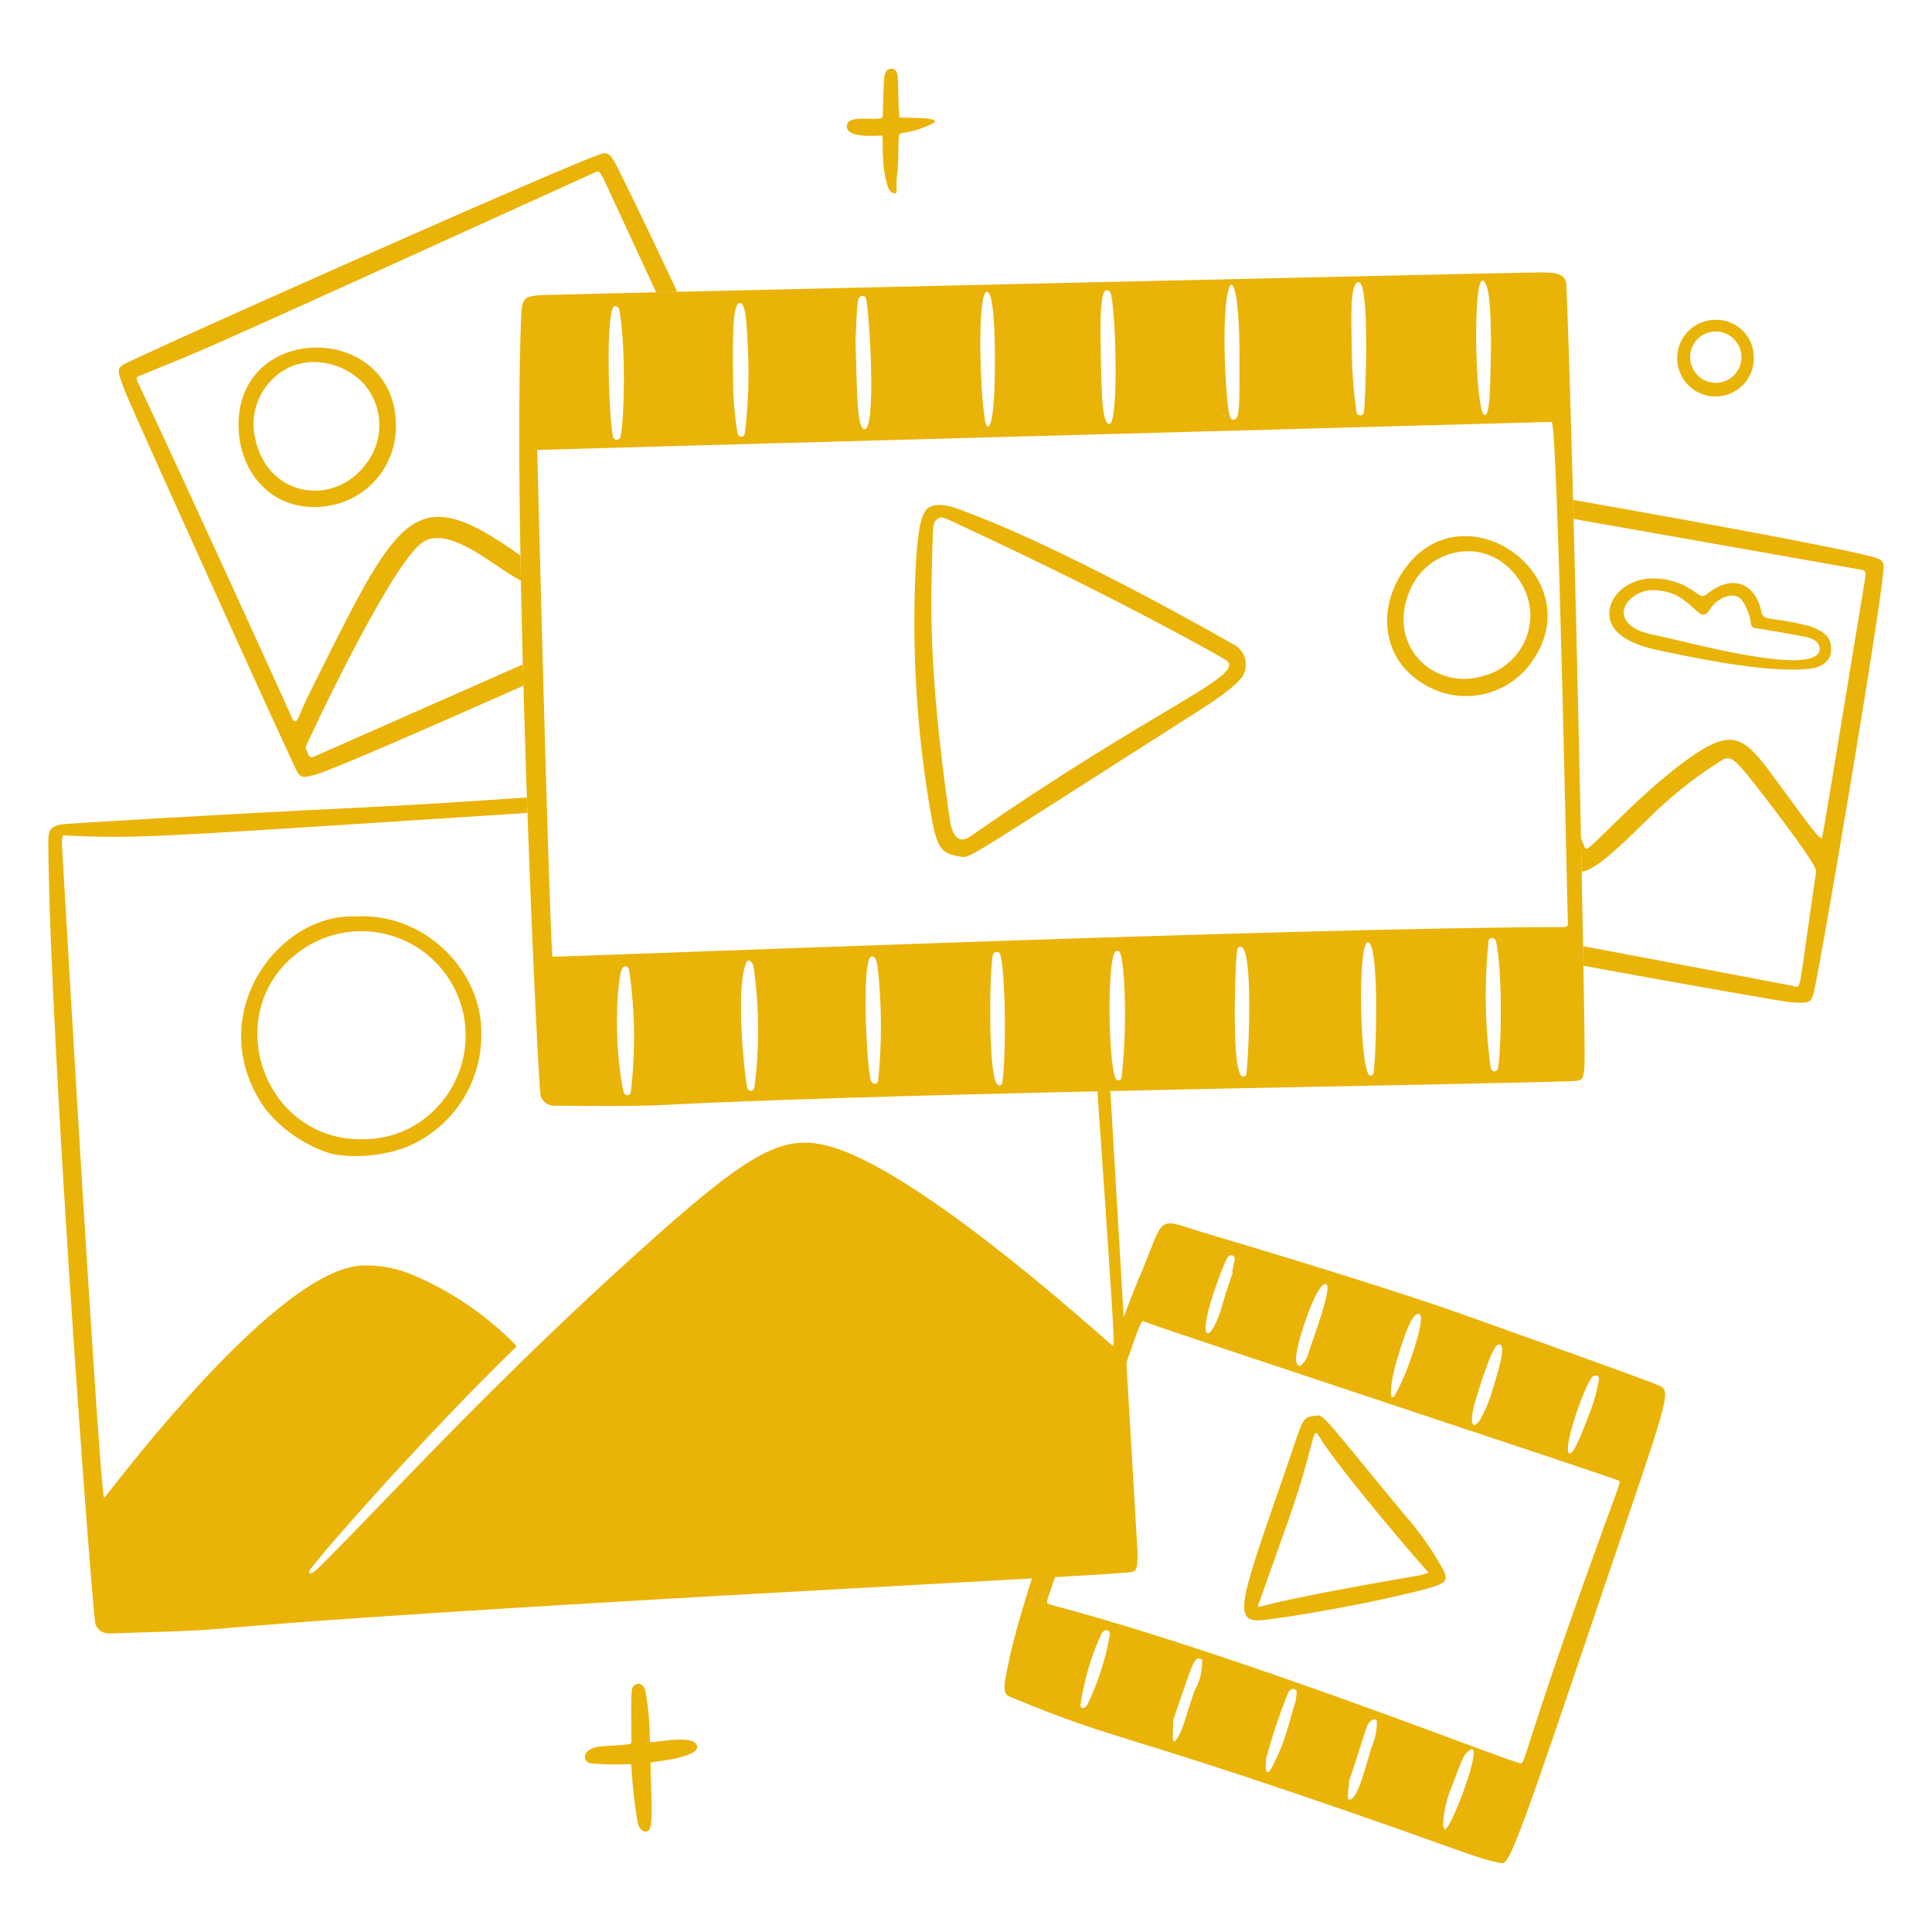 <svg xmlns="http://www.w3.org/2000/svg" fill="none" viewBox="0 0 400 400" id="Media-Content-Multiple-Content--Streamline-Milano.svg" height="400" width="400"><desc>Media Content Multiple Content Streamline Illustration: https://streamlinehq.com</desc><g id="media-content-multiple-content--media-content-multiple-content"><g id="details"><path id="vector" fill="#eab308" d="M134.524 359.63c0 1.126 0.066 1.098 0.57 1.054 2.102 -0.184 8.774 -1.44 9.232 0.8 0.444 2.184 -7 3.04 -9.25 3.35 -0.35 0.048 -0.42 0.094 -0.4 0.628 0.286 10.18 0.622 13.686 -0.916 13.74 -0.716 0.024 -1.552 -0.57 -1.788 -2.112 -0.586 -3.526 -0.987 -7.078 -1.2 -10.646 -0.108 -1.636 0.06 -1.158 -1.34 -1.162 -2.299 0.086 -4.601 0.026 -6.892 -0.178 -0.302 0.01 -0.598 -0.078 -0.846 -0.252 -0.247 -0.172 -0.432 -0.42 -0.527 -0.708 -0.095 -0.286 -0.095 -0.594 0.001 -0.882 0.095 -0.286 0.28 -0.534 0.528 -0.706 1.876 -1.4 3.584 -0.838 8.6 -1.444 0.52 -0.062 0.434 -0.564 0.434 -1.126 0.018 -10.526 -0.22 -10.52 0.782 -11.164 0.884 -0.57 1.704 0 2.04 1 0.627 3.232 0.953 6.516 0.972 9.808Z" stroke-width="1"></path><path id="vector_2" fill="#eab308" d="M183 16.868c0.062 -1.4 0.284 -2.71 1.686 -2.628 1.826 0.106 0.938 3.054 1.534 10.09 4.018 0.108 8.058 0.022 7.2 1.054 -1.951 1.063 -4.073 1.777 -6.27 2.108 -1.574 0.264 -0.878 -0.14 -1.31 7.94 -0.221 1.344 -0.288 2.709 -0.2 4.068 0.118 1.014 -1.368 0.502 -1.758 -0.656 -1.652 -4.904 -0.87 -10.038 -1.25 -10.766 -0.068 -0.13 -7.826 0.88 -7.278 -2.214 0.43 -2.436 7.456 -0.444 7.4 -1.74 0.02 0.2 0.046 -2.464 0.246 -7.256Z" stroke-width="1"></path><path id="vector_3" fill="#eab308" d="M355.32 66.212c1.042 -0.003 2.074 0.204 3.034 0.607 0.962 0.404 1.832 0.996 2.558 1.742 0.728 0.746 1.298 1.631 1.678 2.601 0.378 0.971 0.56 2.008 0.53 3.049 -0.012 1.574 -0.492 3.108 -1.378 4.409 -0.886 1.301 -2.138 2.309 -3.598 2.896 -1.46 0.587 -3.062 0.728 -4.602 0.403 -1.54 -0.325 -2.948 -1.1 -4.046 -2.226 -1.1 -1.127 -1.838 -2.555 -2.124 -4.102 -0.286 -1.548 -0.104 -3.145 0.52 -4.59 0.624 -1.445 1.664 -2.671 2.986 -3.524 1.322 -0.853 2.868 -1.293 4.442 -1.266Zm-5.4 7.628c-0.022 1.052 0.268 2.088 0.834 2.974 0.568 0.887 1.384 1.586 2.35 2.008 0.964 0.422 2.032 0.548 3.068 0.362 1.036 -0.186 1.992 -0.675 2.75 -1.406 0.758 -0.731 1.282 -1.67 1.504 -2.699 0.224 -1.029 0.136 -2.1 -0.252 -3.079 -0.386 -0.979 -1.056 -1.821 -1.922 -2.419 -0.866 -0.598 -1.89 -0.926 -2.942 -0.941 -0.696 -0.017 -1.39 0.105 -2.038 0.358 -0.65 0.253 -1.242 0.632 -1.744 1.116 -0.502 0.484 -0.902 1.062 -1.18 1.701 -0.276 0.639 -0.422 1.327 -0.432 2.024h0.004Z" stroke-width="1"></path></g><g id="image-1"><path id="vector_4" fill="#eab308" d="M81.974 88.484c-0.041 4.255 -1.711 8.333 -4.668 11.393 -2.956 3.061 -6.973 4.872 -11.224 5.061 -9.768 0.64 -16.262 -6.956 -16.672 -15.974 -1.036 -22.676 32.932 -22.51 32.564 -0.48Zm-25.6 -9.95c-1.541 1.518 -2.679 3.396 -3.311 5.465 -0.632 2.069 -0.737 4.263 -0.307 6.383 2.318 12.626 16.446 14.716 23.07 5.6 1.86 -2.398 2.821 -5.372 2.714 -8.405 -0.106 -3.033 -1.273 -5.933 -3.296 -8.195 -4.188 -4.544 -12.926 -6.772 -18.866 -0.848h-0.004Z" stroke-width="1"></path><path id="Subtract" fill="#eab308" fill-rule="evenodd" d="M108.366 141.969C87.474 151.237 67.846 159.77 65.398 160.344c-0.277 0.065 -0.538 0.134 -0.786 0.2 -1.298 0.344 -2.215 0.586 -2.922 -0.442 -0.842 -1.224 -34.042 -74.724 -35.6 -78.572 -2.035 -5.009 -1.676 -5.257 -0.69 -5.938 0.029 -0.02 0.059 -0.041 0.09 -0.062 1.978 -1.372 97.51 -43.96 99.558 -43.82 1.42 0.097 1.738 0.75 4.186 5.775 0.568 1.166 1.251 2.568 2.088 4.253 0.997 2.005 4.505 9.356 8.902 18.679 -1.507 0.035 -2.966 0.07 -4.374 0.103 -1.324 -2.858 -2.638 -5.69 -3.861 -8.327 -3.361 -7.248 -6.04 -13.025 -6.392 -13.815 -1.415 -3.138 -1.581 -3.064 -2.456 -2.673l-0.024 0.011c-78.241 35.577 -80.218 36.38 -88.013 39.547 -1.532 0.623 -3.289 1.336 -5.895 2.423 -0.08 0.033 -0.156 0.064 -0.227 0.092 -0.647 0.257 -0.925 0.368 -0.437 1.398C37.236 97.516 60.8 149.2 60.592 148.998c0.732 0.651 0.802 0.489 1.621 -1.411 0.425 -0.985 1.051 -2.437 2.075 -4.485 0.547 -1.095 1.08 -2.164 1.6 -3.208 16.832 -33.756 20.129 -40.367 41.516 -25.11 0.115 0.082 0.222 0.161 0.323 0.235 0.008 0.005 0.015 0.011 0.023 0.016 0.029 1.711 0.061 3.432 0.095 5.162 -1.325 -0.621 -2.995 -1.75 -4.839 -2.997 -5.26 -3.555 -11.936 -8.069 -16.067 -4.493 -6.968 6.044 -23.258 40.864 -23.698 42.044 0.104 0.247 0.195 0.474 0.276 0.679 0.445 1.118 0.637 1.6 1.442 1.245 17.008 -7.526 31.333 -13.851 43.288 -19.117 0.039 1.471 0.079 2.942 0.12 4.411Z" clip-rule="evenodd" stroke-width="1"></path></g><g id="image-3"><path id="vector_5" fill="#eab308" d="M317.146 137.022c-2.442 3.486 -6.126 5.903 -10.296 6.755 -4.17 0.852 -8.508 0.073 -12.12 -2.177 -8.416 -5 -9.476 -14.932 -4.714 -22.6 11.984 -19.282 39.892 0.062 27.13 18.022Zm-15.488 -22.682c-2.128 0.382 -4.128 1.288 -5.82 2.637 -1.69 1.349 -3.018 3.098 -3.862 5.089 -5.23 11.726 5.242 21.438 15.862 17.664 2.888 -0.926 5.36 -2.835 6.986 -5.396 1.628 -2.56 2.304 -5.61 1.914 -8.618 -0.888 -6.116 -6.83 -12.9 -15.08 -11.376Z" stroke-width="1"></path><path id="vector_6" fill="#eab308" d="M334.984 131c-5 -4.706 1.032 -13.368 10.95 -10.78 5.292 1.38 5.8 4.122 7.35 2.856 4.726 -3.882 8.62 -2.544 10.412 0.784 1.526 2.834 0.292 3.744 2.758 4.248 2.786 0.319 5.546 0.834 8.26 1.542 4.39 1.504 4.302 3.48 4.382 4.528 0.2 2.686 -1.942 4.06 -4.74 4.324 -8.076 0.76 -21.066 -1.766 -29.978 -3.656 -1.578 -0.336 -6.59 -1.208 -9.394 -3.846Zm9.17 0.828c5.558 1.174 30.846 8.122 32.528 3 0.148 -0.448 0.31 -2.276 -2.654 -2.924 -1.35 -0.294 -9.138 -1.688 -10.12 -1.776 -0.87 -0.078 -1.224 -0.21 -1.4 -0.972 -0.198 -1.775 -0.844 -3.47 -1.876 -4.928 -1.6 -1.942 -5.044 -0.58 -6.622 1.954 -2.444 3.924 -3.47 -4.22 -12.216 -3.982 -3.43 0.094 -7.064 3.542 -5.026 6.4 1.554 2.2 4.978 2.72 7.386 3.228Z" stroke-width="1"></path><path id="Subtract_2" fill="#eab308" fill-rule="evenodd" d="M327.834 199.953c21.466 3.925 40.79 7.335 42.594 7.511 4.392 0.432 4.558 -0.192 4.856 -1.31l0.006 -0.022c-0.01 3.668 15.11 -85.39 14.684 -89.024 -0.086 -0.722 -0.368 -1.272 -1.696 -1.664 -5.556 -1.645 -35.782 -7.244 -62.588 -11.934 0.034 1.298 0.068 2.607 0.102 3.926 13.12 2.333 31.94 5.655 59.532 10.516l0.018 0.003c0.952 0.167 1.128 0.198 0.52 3.597 -0.15 0.837 -1.168 7.04 -2.454 14.892 -2.432 14.827 -5.826 35.534 -6.17 37.092 -0.836 -0.192 -0.918 -0.302 -8.964 -11.259 -0.356 -0.486 -0.728 -0.992 -1.116 -1.521 -5.92 -8.062 -8.314 -10.08 -16.8 -4.22 -6.504 4.488 -12.922 10.788 -17.17 14.958 -1.944 1.909 -3.434 3.372 -4.27 4.01 -0.66 0.505 -0.82 0.052 -1.138 -0.851 -0.04 -0.115 -0.082 -0.238 -0.13 -0.367 -0.11 -0.298 -0.218 -0.592 -0.326 -0.882 0.05 2.415 0.098 4.778 0.144 7.079 2.962 -0.389 7.774 -5.096 13.598 -10.795 0.62 -0.607 1.252 -1.225 1.894 -1.85 4.162 -3.918 8.698 -7.418 13.542 -10.452 1.536 -1 2.6 0.012 4.166 1.736 1.8 1.98 15.58 19.716 15.35 21.278 -3.054 20.686 -3.122 23.69 -3.914 23.894 -0.194 0.05 -0.43 -0.066 -0.764 -0.134 0.122 -0.002 -16.232 -3.112 -43.578 -8.274 0.026 1.402 0.05 2.759 0.072 4.067Z" clip-rule="evenodd" stroke-width="1"></path></g><g id="video small"><path id="vector_7" fill="#eab308" d="M266.2 304.29c3.862 -11.126 3.166 -10.778 6.436 -11.224 1.474 -0.2 2.292 1.372 17.8 20.134 3.304 3.694 6.168 7.76 8.532 12.116 1.092 2.556 0.162 2.8 -10.04 5.2 -5.484 1.296 -20.2 4.12 -27.47 4.902 -6.538 0.712 -4.678 -3.956 4.742 -31.128Zm6.722 -7.16c-1.214 -2.014 -0.8 2.478 -6.4 18.258 -6.134 17.242 -6.116 17.188 -6.124 17.246 1.2 0.176 -0.112 -0.66 32.2 -6.254 1.096 -0.13 2.172 -0.4 3.2 -0.8 -0.198 0.002 -18.434 -21.104 -22.866 -28.45h-0.01Z" stroke-width="1"></path><path id="Subtract_3" fill="#eab308" fill-rule="evenodd" d="M241.244 253.48c-1.608 0.71 -2.278 3.548 -5.032 10.256 -0.752 0.75 -24.044 63.118 -27.406 80.544 -0.096 0.498 -0.198 0.984 -0.296 1.454 -0.568 2.72 -1.022 4.896 0.426 5.496 12.276 5.08 17.24 6.61 26.684 9.524 6.87 2.12 16.11 4.97 32.262 10.45 15.144 5.136 24.122 8.352 29.964 10.442 7.024 2.514 9.512 3.404 12.72 4.06 0.014 0.002 0.026 0.006 0.04 0.008 1.516 0.312 2.066 0.424 15.784 -40.222 16.94 -50.172 19.644 -56.398 17.898 -58.126 -0.272 -0.268 -0.65 -0.428 -1.098 -0.626 -3.044 -1.35 -42.78 -15.488 -44.63 -16.112 -14.302 -4.82 -32.05 -10.28 -48.516 -15.174 -5.152 -1.532 -7.356 -2.612 -8.8 -1.974Zm73.636 111.636c-0.166 0.018 -0.346 -0.114 -0.622 -0.24 -0.002 0.166 -4.36 -1.448 -11.498 -4.092 -18.7 -6.928 -56.474 -20.92 -84.924 -28.46 -0.524 -0.138 -0.842 -0.206 -0.976 -0.402 -0.278 -0.402 0.222 -1.342 1.284 -4.544 16.704 -50.33 17.846 -53.934 18.538 -53.85 0.09 0.01 0.174 0.086 0.282 0.126 3.202 1.202 26.826 9.052 50.102 16.784 23.69 7.872 47.018 15.624 48.076 16.12 0.052 0.026 0.096 0.046 0.13 0.08 0.33 0.33 -0.5 1.826 -6.96 19.92 -12.126 33.962 -12.54 38.462 -13.432 38.558Zm-25.532 -83.99c1.614 -5.36 3.176 -9.538 4.494 -9.072 1.86 0.658 -4.298 17.264 -5.606 17.272 -0.488 -0.076 -0.394 -3.2 1.112 -8.2Zm-24.344 81.234c-1.934 4.512 -3.198 6.69 -2.878 1.822 1.21 -4.568 2.706 -9.058 4.474 -13.44 0.724 -1.748 1.966 -0.96 1.862 -0.376 -0.034 0.688 -0.126 1.372 -0.274 2.044 -0.256 0.732 -0.538 1.732 -0.858 2.872 -0.604 2.15 -1.348 4.798 -2.326 7.078Zm64.742 -77.37c0.284 -0.3 1.556 -0.412 1.27 0.758 -0.45 2.622 -1.198 5.184 -2.228 7.636 -1.35 3.634 -3.036 7.7 -3.8 7.566 -1.73 -0.304 2.958 -14.054 4.758 -15.96Zm-25.882 77.718c0.064 -0.054 0.132 -0.112 0.206 -0.178 3.53 -3.13 -2.848 14.22 -4.618 15.992 -0.578 0.586 -0.704 -0.74 -0.66 -1.014 0.182 -2.792 0.85 -5.53 1.978 -8.09 2.172 -5.924 2.382 -6.102 3.094 -6.71Zm-35.228 -80.148c-0.368 -0.646 -0.514 -1.292 0.176 -4.23v-0.004c0.848 -3.622 4.142 -13.24 5.762 -12.438 1.076 0.53 -1.372 7.568 -2.896 11.944 -0.498 1.438 -0.9 2.588 -1.042 3.126 -0.294 0.658 -0.73 1.242 -1.274 1.714 -0.052 0.048 -0.114 0.084 -0.182 0.104 -0.066 0.022 -0.138 0.026 -0.208 0.016 -0.07 -0.01 -0.136 -0.038 -0.194 -0.078 -0.058 -0.04 -0.108 -0.092 -0.142 -0.154Zm-25.742 77.776c-0.13 -0.304 -0.08 -0.688 0.004 -4.206v0.002c0.644 -1.858 1.19 -3.46 1.662 -4.84 2.578 -7.55 2.878 -8.426 4.176 -7.78 0.258 0.128 0.214 0.32 0.17 0.516 -0.02 0.092 -0.042 0.186 -0.03 0.272 0.002 1.886 -0.48 3.74 -1.4 5.386 -0.624 1.64 -1.128 3.254 -1.588 4.728 -0.916 2.934 -1.66 5.312 -2.83 6.244 -0.072 -0.15 -0.126 -0.232 -0.164 -0.322Zm40.354 3.824c-0.986 3.454 -2.486 8.722 -3.95 8.418l-0.008 0.002c-0.368 -0.076 -0.218 -1.328 -0.084 -2.458 0.062 -0.53 0.122 -1.034 0.124 -1.378 1.554 -4.692 2.338 -7.168 2.812 -8.67 0.472 -1.488 0.638 -2.016 0.954 -2.796 0.59 -1.444 1.986 -1.61 1.974 -0.844 0.012 1.742 -0.328 3.468 -1 5.076 -0.194 0.444 -0.476 1.434 -0.822 2.65Zm22.352 -69.268c-1.036 0.676 -1.116 -1.198 -0.4 -3.892 0.722 -2.696 3.628 -12.092 4.9 -12.574 1.938 -0.736 0.338 4.602 -0.698 8.06 -0.15 0.5 -0.288 0.962 -0.402 1.36 -0.414 1.446 -2.118 6.208 -3.4 7.046Zm-80.3 57.692c-0.576 1.302 -1.532 1.288 -1.6 0.574 0.162 -1.384 0.41 -2.758 0.744 -4.112 0.76 -3.636 1.932 -7.172 3.492 -10.542 0.558 -1.456 2.134 -1.282 1.8 0.238 -0.864 4.79 -2.354 9.444 -4.436 13.842Zm29.94 -89.186 0.006 0.002c-0.196 0.596 -0.398 1.19 -0.602 1.784 -0.514 1.51 -1.032 3.024 -1.446 4.57 -2.402 8.928 -6.222 9.332 -0.888 -5.04 0.524 -1.53 1.152 -3.022 1.882 -4.466 0.602 -0.694 1.684 -0.382 1.418 0.762 -0.544 2.33 -0.524 2.336 -0.37 2.388Z" clip-rule="evenodd" stroke-width="1"></path></g><g id="image-2"><path id="vector_8" fill="#eab308" d="M73.682 189.734c14.3 -0.8 26.282 11.358 25.968 24.5 0.019 5.104 -1.522 10.092 -4.417 14.296 -2.895 4.204 -7.007 7.422 -11.783 9.224 -4.092 1.386 -8.433 1.882 -12.732 1.454 -4.148 -0.188 -12.66 -4.572 -16.684 -10.938 -11.634 -18.424 3.496 -39.182 19.648 -38.536Zm1.87 46.124c2.699 -0.022 5.366 -0.576 7.851 -1.63 2.485 -1.052 4.737 -2.586 6.629 -4.51 3.839 -3.814 6.107 -8.93 6.355 -14.334 0.248 -5.406 -1.542 -10.708 -5.016 -14.858 -3.474 -4.148 -8.378 -6.842 -13.743 -7.548 -5.365 -0.706 -10.8 0.627 -15.229 3.736 -17.426 12.238 -8.13 39.902 13.152 39.144Z" stroke-width="1"></path><path id="Subtract_4" fill="#eab308" fill-rule="evenodd" d="M109.092 165.105c-11.832 0.821 -23.304 1.552 -33.892 2.063 -32.5 1.57 -61.114 3.346 -62.106 3.48 -2.972 0.4 -3.122 1.386 -3.094 4.35 0.41 42.756 9.11 158.848 9.754 161.246 0.211 0.598 0.611 1.11 1.14 1.46 0.528 0.35 1.156 0.52 1.788 0.482 2.47 -0.086 4.747 -0.154 6.884 -0.216 6.069 -0.18 11.011 -0.326 16.038 -0.77 34.442 -3.042 101.474 -6.732 145.638 -9.164 23.668 -1.302 40.768 -2.244 42.762 -2.53 1.2 -0.172 1.534 -0.414 1.52 -4.082l-5.642 -95.54c-0.892 0.02 -1.782 0.04 -2.674 0.06 0.14 2.012 0.278 4.01 0.416 5.988 1.708 24.532 3.192 45.848 2.946 46.784 0.99 0.988 0.318 0.396 -1.57 -1.262 -8.276 -7.274 -39.909 -35.07 -56.85 -40.004 -10.38 -3.024 -17.174 1.114 -41.626 23.246 -21.655 19.598 -38.66 37.23 -51.401 50.442 -4.976 5.158 -9.301 9.644 -12.999 13.308 -2.148 2.13 -2.4 1.17 -1.888 0.494 3.766 -5.062 25.286 -29.286 42.34 -45.8 0.43 -0.418 0.426 -0.466 -0.026 -0.888 -6.033 -6.098 -13.203 -10.954 -21.104 -14.296 -3.146 -1.334 -6.535 -2 -9.952 -1.956 -15.928 -0.096 -45.282 37.164 -52.383 46.178 -0.94 1.192 -1.49 1.89 -1.567 1.942 -1.062 -3.548 -7.852 -120.262 -8.062 -123.956 -0.631 -11.061 -0.896 -12.969 -0.387 -13.204 0.17 -0.079 0.428 0.03 0.787 0.046 13.619 0.595 17.448 0.346 70.686 -3.105 7.247 -0.47 15.41 -0.999 24.637 -1.593 -0.038 -1.061 -0.075 -2.129 -0.113 -3.203Z" clip-rule="evenodd" stroke-width="1"></path></g><g id="video"><path id="vector_9" fill="#eab308" d="M324.308 59.086c-0.096 -2.278 -1.8 -2.67 -5.336 -2.698 -2.054 -0.018 -198.444 4.43 -206.17 4.698 -4.144 0.144 -4.732 0.426 -4.892 4.31 -1.878 45.6 3.426 158.686 4.014 161.484 0.187 0.584 0.553 1.096 1.045 1.462 0.492 0.366 1.086 0.57 1.699 0.582 8.888 0.104 17.416 0.13 23.052 -0.166 52 -2.73 185.296 -4.44 188.8 -5 1.058 -0.17 1.412 -0.36 1.542 -3.512 0.256 -6.352 -2.3 -126.348 -3.754 -161.16Zm-16.584 -0.04c1.054 2.466 1.094 11.92 0.834 19.2 -0.074 2.116 -0.12 7.718 -1.138 7.708 -2.17 -0.012 -2.732 -34.018 0.304 -26.908Zm-26.446 -0.646c2.42 0.106 1.432 24.484 1.106 26.924 -0.022 0.193 -0.116 0.37 -0.264 0.496 -0.146 0.126 -0.336 0.193 -0.53 0.186 -0.194 -0.007 -0.378 -0.086 -0.516 -0.223s-0.22 -0.32 -0.228 -0.513c-0.7 -4.874 -1.034 -9.794 -1 -14.718 -0.03 -3.816 -0.446 -12.238 1.432 -12.152Zm-24.65 16.8c-0.036 8.166 0.138 11.704 -1.2 11.682 -0.6 -0.01 -1.076 0.162 -1.542 -6.65 -1.662 -24.274 2.852 -30.2 2.742 -5.032Zm-2.932 10.812c-0.2 0.2 -0.06 0.18 -0.53 0.062 0.104 -0.074 -0.01 -0.06 0.53 -0.06v-0.002Zm-24.018 1.758c-0.95 0 -1.33 -2.506 -1.516 -5.902 -0.2 -3.618 -0.448 -14.744 -0.21 -17.684 0.238 -2.94 0.534 -4.8 1.758 -3.866 1.202 0.002 2.124 27.466 -0.032 27.454v-0.002Zm-25.336 -27.356c1.8 0.072 1.656 14.066 1.642 15.838 -0.118 13.708 -1.618 12.96 -2 11 -1.124 -5.74 -1.7 -26.92 0.358 -26.838Zm-25.704 0.888c0.168 -0.011 0.334 0.042 0.464 0.15 0.13 0.108 0.213 0.261 0.232 0.428 0.764 4.092 2.108 27.148 -0.368 27 -1.676 -0.098 -1.506 -9.242 -1.842 -18.09 0.366 -8.716 0.332 -9.59 1.514 -9.488Zm-25.582 1.426c1.4 -0.472 1.574 5.072 1.758 8.704 0.335 6.051 0.139 12.121 -0.586 18.138 -0.17 1.17 -1.338 1.138 -1.562 0 -0.615 -3.836 -0.912 -7.715 -0.888 -11.6 -0.098 -8.79 -0.066 -14.79 1.278 -15.242Zm-25.774 0.65c0.204 -0.002 0.404 0.059 0.572 0.175 0.168 0.116 0.295 0.282 0.364 0.475 1.45 8.11 1 23.762 0.224 26.434 -0.041 0.174 -0.14 0.328 -0.281 0.438 -0.141 0.11 -0.315 0.168 -0.493 0.165 -0.179 -0.003 -0.351 -0.067 -0.488 -0.181 -0.137 -0.114 -0.231 -0.272 -0.266 -0.447 -1 -5.122 -1.542 -27.036 0.368 -27.058Zm3.34 162.56c-0.144 1.188 -1.344 1.032 -1.564 -0.048 -2.112 -10.304 -1.278 -22.228 -0.382 -25.08 0.318 -1.014 1.4 -0.956 1.574 0.034 1.232 8.312 1.357 16.75 0.372 25.094Zm25.6 -0.936c-0.17 1.188 -1.39 1.022 -1.552 0.062 -0.946 -5.632 -2.216 -21.6 -0.108 -25.878 0.4 -0.8 1.302 0.098 1.45 0.902 1.19 8.256 1.259 16.636 0.206 24.912l0.004 0.002Zm25.6 -1.256c-0.304 1.03 -1.256 0.668 -1.504 0.03 -0.848 -2.2 -2.098 -25.822 0.2 -25.774 1.076 0.022 1.19 2.044 1.436 4.6 0.619 7.036 0.571 14.116 -0.144 21.144h0.012Zm21.146 0.184c0.148 -0.09 0.082 -0.104 0.274 0 -0.106 0.07 -0.042 0.07 -0.286 0h0.012Zm4.574 0.12c0.004 0.094 -0.014 0.188 -0.052 0.276 -0.038 0.086 -0.094 0.164 -0.164 0.228 -0.07 0.062 -0.154 0.108 -0.244 0.136 -0.09 0.026 -0.186 0.034 -0.28 0.02 -2.354 -0.05 -1.952 -24.328 -1.238 -27 0.032 -0.132 0.098 -0.254 0.188 -0.354 0.092 -0.101 0.206 -0.178 0.334 -0.224 0.128 -0.046 0.264 -0.06 0.398 -0.04 0.136 0.02 0.262 0.072 0.372 0.153 1.218 0.91 1.604 19.906 0.674 26.806h0.012Zm24.712 -1.2c-0.076 0.68 -0.376 0.888 -0.936 0.8 -1.866 -0.268 -2.342 -26.824 -0.122 -26.774 0.61 0.012 1.078 -0.256 1.552 6.456 0.354 6.51 0.184 13.038 -0.506 19.522l0.012 -0.004Zm25.826 -0.634c-0.068 0.504 -0.31 0.68 -0.728 0.678 -2.484 0 -1.6 -22.076 -1.35 -25 0.14 -1.6 0.306 -1.84 0.758 -1.898 2.886 -0.362 1.716 23.18 1.308 26.224l0.012 -0.004Zm26.334 -0.2c-0.066 0.498 -0.318 0.674 -0.734 0.668 -2.13 -0.028 -2.686 -27.64 -0.486 -27.6 2.392 0.07 1.786 22.644 1.206 26.94l0.014 -0.008Zm25.772 -0.95c-0.14 1.012 -1.344 1.018 -1.548 -0.028 -1.2 -8.674 -1.354 -17.462 -0.458 -26.174 0.116 -1 1.4 -0.754 1.556 -0.026 1.318 6.162 1.19 20.716 0.438 26.236l0.012 -0.008Zm12.78 -29.112C268.48 192 114.368 198.284 114.354 198.056c-0.85 -12.886 -3.13 -104.858 -3.13 -104.904 0 -0.046 209.98 -5.8 210.026 -5.8 1.286 0 3.264 103.024 3.366 103.864 0.096 0.784 -0.784 0.746 -1.662 0.746l0.012 -0.008Z" stroke-width="1"></path><path id="vector_10" fill="#eab308" d="M201.18 106.444c21.978 8.386 53.852 26.8 54.188 26.968 0.554 0.28 1.046 0.667 1.45 1.14 0.402 0.472 0.708 1.02 0.896 1.612 0.19 0.591 0.258 1.214 0.204 1.833 -0.054 0.618 -0.23 1.22 -0.52 1.769 -1.296 2.344 -6.8 5.846 -9.976 7.874 -44.89 28.6 -46.524 29.986 -48.124 29.77 -4.916 -0.66 -5.386 -1.668 -7 -11.478 -2.707 -16.666 -3.579 -33.578 -2.6 -50.434 0.508 -7.17 1.238 -9.508 2.634 -10.422 2.668 -1.75 8.392 1.366 8.848 1.368Zm-4.56 63.102c0.466 3.228 1.672 5.442 4.35 3.578 38.442 -26.756 56.914 -33.152 53 -36.372 -0.4 -0.336 -22.314 -12.8 -54.33 -27.626 -4.2 -1.946 -4.716 -2.476 -5.77 -1.502 -0.686 0.632 -0.7 1.026 -0.822 5.726 -0.274 10.51 -1.048 24.108 3.572 56.196Z" stroke-width="1"></path></g></g></svg>